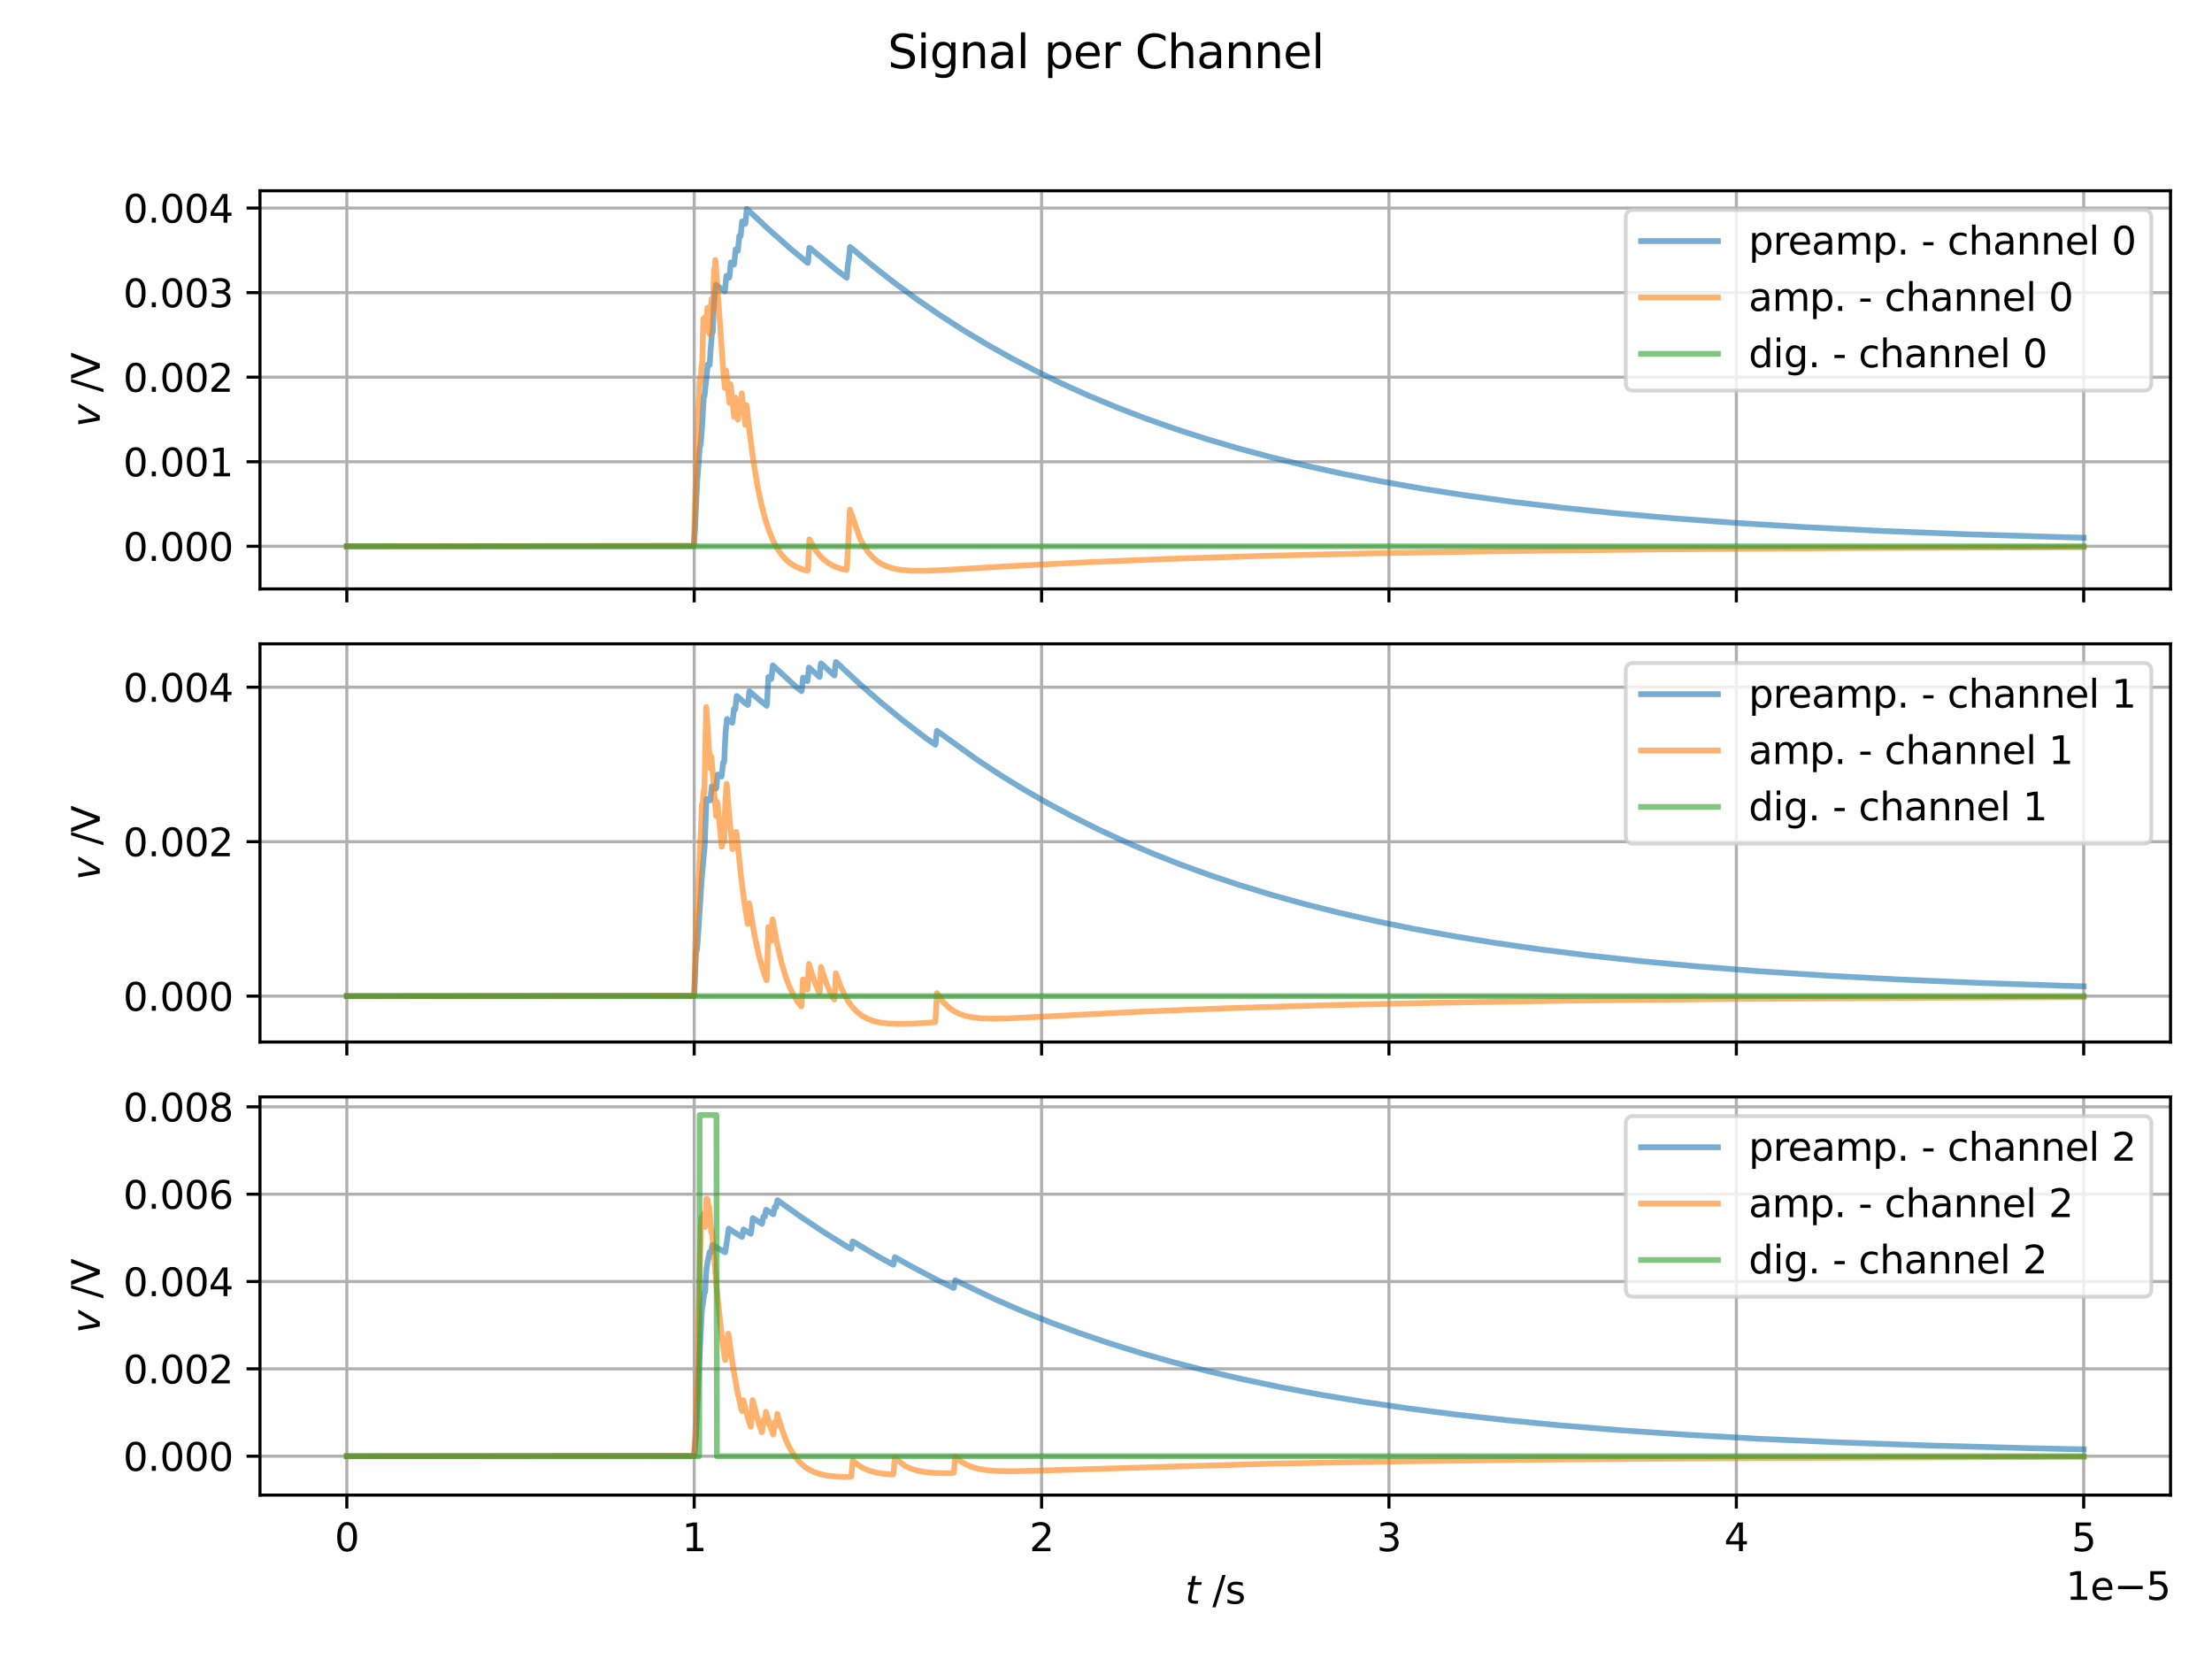 <?xml version="1.0" encoding="utf-8" standalone="no"?>
<!DOCTYPE svg PUBLIC "-//W3C//DTD SVG 1.1//EN"
  "http://www.w3.org/Graphics/SVG/1.1/DTD/svg11.dtd">
<svg xmlns:xlink="http://www.w3.org/1999/xlink" width="576pt" height="432pt" viewBox="0 0 576 432" xmlns="http://www.w3.org/2000/svg" version="1.1">
 <defs>
  <style type="text/css">*{stroke-linejoin: round; stroke-linecap: butt}</style>
 </defs>
 <g id="figure_1">
  <g id="patch_1">
   <path d="M 0 432 
L 576 432 
L 576 0 
L 0 0 
z
" style="fill: #ffffff"/>
  </g>
  <g id="axes_1">
   <g id="patch_2">
    <path d="M 67.7 153.36 
L 565.2 153.36 
L 565.2 49.68 
L 67.7 49.68 
z
" style="fill: #ffffff"/>
   </g>
   <g id="matplotlib.axis_1">
    <g id="xtick_1">
     <g id="line2d_1">
      <path d="M 90.314 153.36 
L 90.314 49.68 
" clip-path="url(#p0007da2e3a)" style="fill: none; stroke: #b0b0b0; stroke-width: 0.8; stroke-linecap: square"/>
     </g>
     <g id="line2d_2">
      <defs>
       <path id="macce28d189" d="M 0 0 
L 0 3.5 
" style="stroke: #000000; stroke-width: 0.8"/>
      </defs>
      <g>
       <use xlink:href="#macce28d189" x="90.314" y="153.36" style="stroke: #000000; stroke-width: 0.8"/>
      </g>
     </g>
    </g>
    <g id="xtick_2">
     <g id="line2d_3">
      <path d="M 180.77 153.36 
L 180.77 49.68 
" clip-path="url(#p0007da2e3a)" style="fill: none; stroke: #b0b0b0; stroke-width: 0.8; stroke-linecap: square"/>
     </g>
     <g id="line2d_4">
      <g>
       <use xlink:href="#macce28d189" x="180.77" y="153.36" style="stroke: #000000; stroke-width: 0.8"/>
      </g>
     </g>
    </g>
    <g id="xtick_3">
     <g id="line2d_5">
      <path d="M 271.226 153.36 
L 271.226 49.68 
" clip-path="url(#p0007da2e3a)" style="fill: none; stroke: #b0b0b0; stroke-width: 0.8; stroke-linecap: square"/>
     </g>
     <g id="line2d_6">
      <g>
       <use xlink:href="#macce28d189" x="271.226" y="153.36" style="stroke: #000000; stroke-width: 0.8"/>
      </g>
     </g>
    </g>
    <g id="xtick_4">
     <g id="line2d_7">
      <path d="M 361.683 153.36 
L 361.683 49.68 
" clip-path="url(#p0007da2e3a)" style="fill: none; stroke: #b0b0b0; stroke-width: 0.8; stroke-linecap: square"/>
     </g>
     <g id="line2d_8">
      <g>
       <use xlink:href="#macce28d189" x="361.683" y="153.36" style="stroke: #000000; stroke-width: 0.8"/>
      </g>
     </g>
    </g>
    <g id="xtick_5">
     <g id="line2d_9">
      <path d="M 452.139 153.36 
L 452.139 49.68 
" clip-path="url(#p0007da2e3a)" style="fill: none; stroke: #b0b0b0; stroke-width: 0.8; stroke-linecap: square"/>
     </g>
     <g id="line2d_10">
      <g>
       <use xlink:href="#macce28d189" x="452.139" y="153.36" style="stroke: #000000; stroke-width: 0.8"/>
      </g>
     </g>
    </g>
    <g id="xtick_6">
     <g id="line2d_11">
      <path d="M 542.595 153.36 
L 542.595 49.68 
" clip-path="url(#p0007da2e3a)" style="fill: none; stroke: #b0b0b0; stroke-width: 0.8; stroke-linecap: square"/>
     </g>
     <g id="line2d_12">
      <g>
       <use xlink:href="#macce28d189" x="542.595" y="153.36" style="stroke: #000000; stroke-width: 0.8"/>
      </g>
     </g>
    </g>
   </g>
   <g id="matplotlib.axis_2">
    <g id="ytick_1">
     <g id="line2d_13">
      <path d="M 67.7 142.255 
L 565.2 142.255 
" clip-path="url(#p0007da2e3a)" style="fill: none; stroke: #b0b0b0; stroke-width: 0.8; stroke-linecap: square"/>
     </g>
     <g id="line2d_14">
      <defs>
       <path id="mf83e9b3401" d="M 0 0 
L -3.5 0 
" style="stroke: #000000; stroke-width: 0.8"/>
      </defs>
      <g>
       <use xlink:href="#mf83e9b3401" x="67.7" y="142.255" style="stroke: #000000; stroke-width: 0.8"/>
      </g>
     </g>
     <g id="text_1">
      <!-- 0.000 -->
      <g transform="translate(32.072 146.054) scale(0.1 -0.1)">
       <defs>
        <path id="DejaVuSans-30" d="M 2034 4250 
Q 1547 4250 1301 3770 
Q 1056 3291 1056 2328 
Q 1056 1369 1301 889 
Q 1547 409 2034 409 
Q 2525 409 2770 889 
Q 3016 1369 3016 2328 
Q 3016 3291 2770 3770 
Q 2525 4250 2034 4250 
z
M 2034 4750 
Q 2819 4750 3233 4129 
Q 3647 3509 3647 2328 
Q 3647 1150 3233 529 
Q 2819 -91 2034 -91 
Q 1250 -91 836 529 
Q 422 1150 422 2328 
Q 422 3509 836 4129 
Q 1250 4750 2034 4750 
z
" transform="scale(0.016)"/>
        <path id="DejaVuSans-2e" d="M 684 794 
L 1344 794 
L 1344 0 
L 684 0 
L 684 794 
z
" transform="scale(0.016)"/>
       </defs>
       <use xlink:href="#DejaVuSans-30"/>
       <use xlink:href="#DejaVuSans-2e" x="63.623"/>
       <use xlink:href="#DejaVuSans-30" x="95.41"/>
       <use xlink:href="#DejaVuSans-30" x="159.033"/>
       <use xlink:href="#DejaVuSans-30" x="222.656"/>
      </g>
     </g>
    </g>
    <g id="ytick_2">
     <g id="line2d_15">
      <path d="M 67.7 120.236 
L 565.2 120.236 
" clip-path="url(#p0007da2e3a)" style="fill: none; stroke: #b0b0b0; stroke-width: 0.8; stroke-linecap: square"/>
     </g>
     <g id="line2d_16">
      <g>
       <use xlink:href="#mf83e9b3401" x="67.7" y="120.236" style="stroke: #000000; stroke-width: 0.8"/>
      </g>
     </g>
     <g id="text_2">
      <!-- 0.001 -->
      <g transform="translate(32.072 124.035) scale(0.1 -0.1)">
       <defs>
        <path id="DejaVuSans-31" d="M 794 531 
L 1825 531 
L 1825 4091 
L 703 3866 
L 703 4441 
L 1819 4666 
L 2450 4666 
L 2450 531 
L 3481 531 
L 3481 0 
L 794 0 
L 794 531 
z
" transform="scale(0.016)"/>
       </defs>
       <use xlink:href="#DejaVuSans-30"/>
       <use xlink:href="#DejaVuSans-2e" x="63.623"/>
       <use xlink:href="#DejaVuSans-30" x="95.41"/>
       <use xlink:href="#DejaVuSans-30" x="159.033"/>
       <use xlink:href="#DejaVuSans-31" x="222.656"/>
      </g>
     </g>
    </g>
    <g id="ytick_3">
     <g id="line2d_17">
      <path d="M 67.7 98.217 
L 565.2 98.217 
" clip-path="url(#p0007da2e3a)" style="fill: none; stroke: #b0b0b0; stroke-width: 0.8; stroke-linecap: square"/>
     </g>
     <g id="line2d_18">
      <g>
       <use xlink:href="#mf83e9b3401" x="67.7" y="98.217" style="stroke: #000000; stroke-width: 0.8"/>
      </g>
     </g>
     <g id="text_3">
      <!-- 0.002 -->
      <g transform="translate(32.072 102.017) scale(0.1 -0.1)">
       <defs>
        <path id="DejaVuSans-32" d="M 1228 531 
L 3431 531 
L 3431 0 
L 469 0 
L 469 531 
Q 828 903 1448 1529 
Q 2069 2156 2228 2338 
Q 2531 2678 2651 2914 
Q 2772 3150 2772 3378 
Q 2772 3750 2511 3984 
Q 2250 4219 1831 4219 
Q 1534 4219 1204 4116 
Q 875 4013 500 3803 
L 500 4441 
Q 881 4594 1212 4672 
Q 1544 4750 1819 4750 
Q 2544 4750 2975 4387 
Q 3406 4025 3406 3419 
Q 3406 3131 3298 2873 
Q 3191 2616 2906 2266 
Q 2828 2175 2409 1742 
Q 1991 1309 1228 531 
z
" transform="scale(0.016)"/>
       </defs>
       <use xlink:href="#DejaVuSans-30"/>
       <use xlink:href="#DejaVuSans-2e" x="63.623"/>
       <use xlink:href="#DejaVuSans-30" x="95.41"/>
       <use xlink:href="#DejaVuSans-30" x="159.033"/>
       <use xlink:href="#DejaVuSans-32" x="222.656"/>
      </g>
     </g>
    </g>
    <g id="ytick_4">
     <g id="line2d_19">
      <path d="M 67.7 76.199 
L 565.2 76.199 
" clip-path="url(#p0007da2e3a)" style="fill: none; stroke: #b0b0b0; stroke-width: 0.8; stroke-linecap: square"/>
     </g>
     <g id="line2d_20">
      <g>
       <use xlink:href="#mf83e9b3401" x="67.7" y="76.199" style="stroke: #000000; stroke-width: 0.8"/>
      </g>
     </g>
     <g id="text_4">
      <!-- 0.003 -->
      <g transform="translate(32.072 79.998) scale(0.1 -0.1)">
       <defs>
        <path id="DejaVuSans-33" d="M 2597 2516 
Q 3050 2419 3304 2112 
Q 3559 1806 3559 1356 
Q 3559 666 3084 287 
Q 2609 -91 1734 -91 
Q 1441 -91 1130 -33 
Q 819 25 488 141 
L 488 750 
Q 750 597 1062 519 
Q 1375 441 1716 441 
Q 2309 441 2620 675 
Q 2931 909 2931 1356 
Q 2931 1769 2642 2001 
Q 2353 2234 1838 2234 
L 1294 2234 
L 1294 2753 
L 1863 2753 
Q 2328 2753 2575 2939 
Q 2822 3125 2822 3475 
Q 2822 3834 2567 4026 
Q 2313 4219 1838 4219 
Q 1578 4219 1281 4162 
Q 984 4106 628 3988 
L 628 4550 
Q 988 4650 1302 4700 
Q 1616 4750 1894 4750 
Q 2613 4750 3031 4423 
Q 3450 4097 3450 3541 
Q 3450 3153 3228 2886 
Q 3006 2619 2597 2516 
z
" transform="scale(0.016)"/>
       </defs>
       <use xlink:href="#DejaVuSans-30"/>
       <use xlink:href="#DejaVuSans-2e" x="63.623"/>
       <use xlink:href="#DejaVuSans-30" x="95.41"/>
       <use xlink:href="#DejaVuSans-30" x="159.033"/>
       <use xlink:href="#DejaVuSans-33" x="222.656"/>
      </g>
     </g>
    </g>
    <g id="ytick_5">
     <g id="line2d_21">
      <path d="M 67.7 54.18 
L 565.2 54.18 
" clip-path="url(#p0007da2e3a)" style="fill: none; stroke: #b0b0b0; stroke-width: 0.8; stroke-linecap: square"/>
     </g>
     <g id="line2d_22">
      <g>
       <use xlink:href="#mf83e9b3401" x="67.7" y="54.18" style="stroke: #000000; stroke-width: 0.8"/>
      </g>
     </g>
     <g id="text_5">
      <!-- 0.004 -->
      <g transform="translate(32.072 57.979) scale(0.1 -0.1)">
       <defs>
        <path id="DejaVuSans-34" d="M 2419 4116 
L 825 1625 
L 2419 1625 
L 2419 4116 
z
M 2253 4666 
L 3047 4666 
L 3047 1625 
L 3713 1625 
L 3713 1100 
L 3047 1100 
L 3047 0 
L 2419 0 
L 2419 1100 
L 313 1100 
L 313 1709 
L 2253 4666 
z
" transform="scale(0.016)"/>
       </defs>
       <use xlink:href="#DejaVuSans-30"/>
       <use xlink:href="#DejaVuSans-2e" x="63.623"/>
       <use xlink:href="#DejaVuSans-30" x="95.41"/>
       <use xlink:href="#DejaVuSans-30" x="159.033"/>
       <use xlink:href="#DejaVuSans-34" x="222.656"/>
      </g>
     </g>
    </g>
    <g id="text_6">
     <!-- $v$ /V -->
     <g transform="translate(25.992 111.22) rotate(-90) scale(0.1 -0.1)">
      <defs>
       <path id="DejaVuSans-Oblique-76" d="M 459 3500 
L 1069 3500 
L 1581 525 
L 3256 3500 
L 3866 3500 
L 1875 0 
L 1100 0 
L 459 3500 
z
" transform="scale(0.016)"/>
       <path id="DejaVuSans-20" transform="scale(0.016)"/>
       <path id="DejaVuSans-2f" d="M 1625 4666 
L 2156 4666 
L 531 -594 
L 0 -594 
L 1625 4666 
z
" transform="scale(0.016)"/>
       <path id="DejaVuSans-56" d="M 1831 0 
L 50 4666 
L 709 4666 
L 2188 738 
L 3669 4666 
L 4325 4666 
L 2547 0 
L 1831 0 
z
" transform="scale(0.016)"/>
      </defs>
      <use xlink:href="#DejaVuSans-Oblique-76" transform="translate(0 0.094)"/>
      <use xlink:href="#DejaVuSans-20" transform="translate(59.18 0.094)"/>
      <use xlink:href="#DejaVuSans-2f" transform="translate(90.967 0.094)"/>
      <use xlink:href="#DejaVuSans-56" transform="translate(124.658 0.094)"/>
     </g>
    </g>
   </g>
   <g id="line2d_23">
    <path d="M 90.314 142.255 
L 180.616 142.166 
L 180.698 141.705 
L 181.032 136.975 
L 181.222 132.142 
L 181.584 124.922 
L 181.765 122.822 
L 182.208 116.389 
L 182.38 116.028 
L 182.462 115.589 
L 182.905 109.894 
L 183.248 103.233 
L 183.466 103.09 
L 183.565 102.07 
L 183.855 99.069 
L 183.945 98.803 
L 184.063 97.244 
L 184.289 94.938 
L 184.443 94.977 
L 184.741 95.044 
L 184.75 95.025 
L 184.831 94.533 
L 185.04 90.966 
L 185.401 86.72 
L 185.41 86.72 
L 185.555 86.639 
L 185.637 85.919 
L 185.781 81.733 
L 185.989 78.213 
L 186.107 77.082 
L 186.387 74.191 
L 186.586 74.317 
L 188.712 75.825 
L 188.73 75.795 
L 188.812 75.322 
L 189.137 71.837 
L 189.228 71.884 
L 189.879 72.319 
L 189.906 72.268 
L 189.987 71.72 
L 190.304 68.347 
L 190.367 68.378 
L 191.127 68.905 
L 191.154 68.84 
L 191.245 68.092 
L 191.543 64.961 
L 191.57 64.97 
L 192.113 65.334 
L 192.158 65.195 
L 192.258 64.11 
L 192.52 61.406 
L 192.683 61.52 
L 192.81 61.564 
L 192.837 61.517 
L 192.918 60.978 
L 193.235 57.643 
L 193.298 57.681 
L 194.04 58.3 
L 194.076 58.227 
L 194.167 57.49 
L 194.456 54.393 
L 194.492 54.406 
L 194.99 54.878 
L 200.426 59.975 
L 205.944 64.844 
L 210.34 68.462 
L 210.413 68.251 
L 210.521 66.897 
L 210.756 64.502 
L 210.892 64.578 
L 217.64 70.161 
L 220.471 72.313 
L 220.48 72.301 
L 220.553 71.981 
L 220.697 69.755 
L 220.887 68.318 
L 220.978 68.119 
L 221.077 67.03 
L 221.34 64.318 
L 221.502 64.427 
L 227.111 69.105 
L 232.828 73.585 
L 238.653 77.868 
L 244.605 81.968 
L 250.693 85.891 
L 256.925 89.644 
L 263.32 93.235 
L 269.897 96.672 
L 276.663 99.957 
L 283.637 103.095 
L 290.846 106.095 
L 298.309 108.958 
L 306.043 111.687 
L 314.085 114.287 
L 322.461 116.76 
L 331.208 119.11 
L 340.362 121.337 
L 349.978 123.447 
L 360.1 125.438 
L 370.792 127.312 
L 382.126 129.072 
L 394.193 130.718 
L 407.101 132.252 
L 420.968 133.674 
L 435.965 134.985 
L 452.284 136.185 
L 470.185 137.274 
L 490.004 138.254 
L 512.211 139.125 
L 537.448 139.887 
L 542.586 140.018 
L 542.586 140.018 
" clip-path="url(#p0007da2e3a)" style="fill: none; stroke: #1f77b4; stroke-opacity: 0.6; stroke-width: 1.5; stroke-linecap: square"/>
   </g>
   <g id="line2d_24">
    <path d="M 90.314 142.255 
L 180.598 142.148 
L 180.68 141.484 
L 180.806 137.754 
L 181.638 110.402 
L 181.738 108.685 
L 182.19 98.969 
L 182.226 98.842 
L 182.281 99.059 
L 182.416 99.884 
L 182.462 99.669 
L 182.57 97.304 
L 182.724 95.043 
L 182.751 95.081 
L 182.787 95.111 
L 182.814 95.005 
L 182.887 93.534 
L 183.149 83.019 
L 183.248 83.799 
L 183.484 86.279 
L 183.529 86.021 
L 183.746 82.368 
L 183.855 83.227 
L 183.945 83.867 
L 183.99 83.636 
L 184.198 80.114 
L 184.307 80.979 
L 184.795 87.046 
L 184.841 86.787 
L 184.976 83.728 
L 185.284 77.88 
L 185.32 78.012 
L 185.483 80.1 
L 185.582 80.998 
L 185.627 80.707 
L 185.718 77.687 
L 185.926 70.228 
L 185.971 70.378 
L 186.035 70.657 
L 186.08 70.447 
L 186.27 67.666 
L 186.36 68.465 
L 188.432 97.96 
L 188.757 101.064 
L 188.803 100.878 
L 188.911 98.58 
L 189.047 96.448 
L 189.092 96.62 
L 189.336 99.217 
L 189.924 104.881 
L 189.951 104.804 
L 190.033 103.521 
L 190.214 100.05 
L 190.268 100.25 
L 190.575 103.364 
L 191.163 108.564 
L 191.182 108.517 
L 191.254 107.558 
L 191.462 103.522 
L 191.525 103.817 
L 192.14 109.258 
L 192.222 108.608 
L 192.448 104.193 
L 192.529 104.632 
L 192.855 107.329 
L 192.909 106.989 
L 193.054 103.485 
L 193.153 102.412 
L 193.199 102.597 
L 193.497 105.537 
L 194.076 110.605 
L 194.103 110.551 
L 194.176 109.577 
L 194.384 105.497 
L 194.447 105.78 
L 195.062 111.454 
L 196.102 119.559 
L 197.143 125.979 
L 198.183 131.061 
L 199.223 135.08 
L 200.272 138.279 
L 201.331 140.815 
L 202.407 142.833 
L 203.511 144.438 
L 204.65 145.71 
L 205.854 146.723 
L 207.156 147.529 
L 208.594 148.155 
L 210.232 148.621 
L 210.34 148.541 
L 210.413 148.023 
L 210.53 144.873 
L 210.756 140.439 
L 210.838 140.533 
L 212.348 143.204 
L 213.461 144.652 
L 214.628 145.811 
L 215.867 146.731 
L 217.224 147.461 
L 218.753 148.026 
L 220.399 148.403 
L 220.48 148.256 
L 220.562 147.358 
L 221.313 132.719 
L 221.367 132.814 
L 223.881 140.094 
L 224.958 142.146 
L 226.061 143.779 
L 227.201 145.076 
L 228.404 146.111 
L 229.698 146.931 
L 231.136 147.577 
L 232.782 148.067 
L 234.745 148.411 
L 237.215 148.607 
L 240.571 148.636 
L 245.88 148.433 
L 262.271 147.473 
L 282.253 146.44 
L 303.953 145.547 
L 328.521 144.764 
L 356.852 144.089 
L 390.276 143.523 
L 430.981 143.063 
L 482.939 142.71 
L 542.586 142.49 
L 542.586 142.49 
" clip-path="url(#p0007da2e3a)" style="fill: none; stroke: #ff7f0e; stroke-opacity: 0.6; stroke-width: 1.5; stroke-linecap: square"/>
   </g>
   <g id="line2d_25">
    <path d="M 90.314 142.255 
L 542.586 142.255 
L 542.586 142.255 
" clip-path="url(#p0007da2e3a)" style="fill: none; stroke: #2ca02c; stroke-opacity: 0.6; stroke-width: 1.5; stroke-linecap: square"/>
   </g>
   <g id="patch_3">
    <path d="M 67.7 153.36 
L 67.7 49.68 
" style="fill: none; stroke: #000000; stroke-width: 0.8; stroke-linejoin: miter; stroke-linecap: square"/>
   </g>
   <g id="patch_4">
    <path d="M 565.2 153.36 
L 565.2 49.68 
" style="fill: none; stroke: #000000; stroke-width: 0.8; stroke-linejoin: miter; stroke-linecap: square"/>
   </g>
   <g id="patch_5">
    <path d="M 67.7 153.36 
L 565.2 153.36 
" style="fill: none; stroke: #000000; stroke-width: 0.8; stroke-linejoin: miter; stroke-linecap: square"/>
   </g>
   <g id="patch_6">
    <path d="M 67.7 49.68 
L 565.2 49.68 
" style="fill: none; stroke: #000000; stroke-width: 0.8; stroke-linejoin: miter; stroke-linecap: square"/>
   </g>
   <g id="legend_1">
    <g id="patch_7">
     <path d="M 425.342 101.714 
L 558.2 101.714 
Q 560.2 101.714 560.2 99.714 
L 560.2 56.68 
Q 560.2 54.68 558.2 54.68 
L 425.342 54.68 
Q 423.342 54.68 423.342 56.68 
L 423.342 99.714 
Q 423.342 101.714 425.342 101.714 
z
" style="fill: #ffffff; opacity: 0.8; stroke: #cccccc; stroke-linejoin: miter"/>
    </g>
    <g id="line2d_26">
     <path d="M 427.342 62.778 
L 437.342 62.778 
L 447.342 62.778 
" style="fill: none; stroke: #1f77b4; stroke-opacity: 0.6; stroke-width: 1.5; stroke-linecap: square"/>
    </g>
    <g id="text_7">
     <!-- preamp. - channel 0 -->
     <g transform="translate(455.342 66.278) scale(0.1 -0.1)">
      <defs>
       <path id="DejaVuSans-70" d="M 1159 525 
L 1159 -1331 
L 581 -1331 
L 581 3500 
L 1159 3500 
L 1159 2969 
Q 1341 3281 1617 3432 
Q 1894 3584 2278 3584 
Q 2916 3584 3314 3078 
Q 3713 2572 3713 1747 
Q 3713 922 3314 415 
Q 2916 -91 2278 -91 
Q 1894 -91 1617 61 
Q 1341 213 1159 525 
z
M 3116 1747 
Q 3116 2381 2855 2742 
Q 2594 3103 2138 3103 
Q 1681 3103 1420 2742 
Q 1159 2381 1159 1747 
Q 1159 1113 1420 752 
Q 1681 391 2138 391 
Q 2594 391 2855 752 
Q 3116 1113 3116 1747 
z
" transform="scale(0.016)"/>
       <path id="DejaVuSans-72" d="M 2631 2963 
Q 2534 3019 2420 3045 
Q 2306 3072 2169 3072 
Q 1681 3072 1420 2755 
Q 1159 2438 1159 1844 
L 1159 0 
L 581 0 
L 581 3500 
L 1159 3500 
L 1159 2956 
Q 1341 3275 1631 3429 
Q 1922 3584 2338 3584 
Q 2397 3584 2469 3576 
Q 2541 3569 2628 3553 
L 2631 2963 
z
" transform="scale(0.016)"/>
       <path id="DejaVuSans-65" d="M 3597 1894 
L 3597 1613 
L 953 1613 
Q 991 1019 1311 708 
Q 1631 397 2203 397 
Q 2534 397 2845 478 
Q 3156 559 3463 722 
L 3463 178 
Q 3153 47 2828 -22 
Q 2503 -91 2169 -91 
Q 1331 -91 842 396 
Q 353 884 353 1716 
Q 353 2575 817 3079 
Q 1281 3584 2069 3584 
Q 2775 3584 3186 3129 
Q 3597 2675 3597 1894 
z
M 3022 2063 
Q 3016 2534 2758 2815 
Q 2500 3097 2075 3097 
Q 1594 3097 1305 2825 
Q 1016 2553 972 2059 
L 3022 2063 
z
" transform="scale(0.016)"/>
       <path id="DejaVuSans-61" d="M 2194 1759 
Q 1497 1759 1228 1600 
Q 959 1441 959 1056 
Q 959 750 1161 570 
Q 1363 391 1709 391 
Q 2188 391 2477 730 
Q 2766 1069 2766 1631 
L 2766 1759 
L 2194 1759 
z
M 3341 1997 
L 3341 0 
L 2766 0 
L 2766 531 
Q 2569 213 2275 61 
Q 1981 -91 1556 -91 
Q 1019 -91 701 211 
Q 384 513 384 1019 
Q 384 1609 779 1909 
Q 1175 2209 1959 2209 
L 2766 2209 
L 2766 2266 
Q 2766 2663 2505 2880 
Q 2244 3097 1772 3097 
Q 1472 3097 1187 3025 
Q 903 2953 641 2809 
L 641 3341 
Q 956 3463 1253 3523 
Q 1550 3584 1831 3584 
Q 2591 3584 2966 3190 
Q 3341 2797 3341 1997 
z
" transform="scale(0.016)"/>
       <path id="DejaVuSans-6d" d="M 3328 2828 
Q 3544 3216 3844 3400 
Q 4144 3584 4550 3584 
Q 5097 3584 5394 3201 
Q 5691 2819 5691 2113 
L 5691 0 
L 5113 0 
L 5113 2094 
Q 5113 2597 4934 2840 
Q 4756 3084 4391 3084 
Q 3944 3084 3684 2787 
Q 3425 2491 3425 1978 
L 3425 0 
L 2847 0 
L 2847 2094 
Q 2847 2600 2669 2842 
Q 2491 3084 2119 3084 
Q 1678 3084 1418 2786 
Q 1159 2488 1159 1978 
L 1159 0 
L 581 0 
L 581 3500 
L 1159 3500 
L 1159 2956 
Q 1356 3278 1631 3431 
Q 1906 3584 2284 3584 
Q 2666 3584 2933 3390 
Q 3200 3197 3328 2828 
z
" transform="scale(0.016)"/>
       <path id="DejaVuSans-2d" d="M 313 2009 
L 1997 2009 
L 1997 1497 
L 313 1497 
L 313 2009 
z
" transform="scale(0.016)"/>
       <path id="DejaVuSans-63" d="M 3122 3366 
L 3122 2828 
Q 2878 2963 2633 3030 
Q 2388 3097 2138 3097 
Q 1578 3097 1268 2742 
Q 959 2388 959 1747 
Q 959 1106 1268 751 
Q 1578 397 2138 397 
Q 2388 397 2633 464 
Q 2878 531 3122 666 
L 3122 134 
Q 2881 22 2623 -34 
Q 2366 -91 2075 -91 
Q 1284 -91 818 406 
Q 353 903 353 1747 
Q 353 2603 823 3093 
Q 1294 3584 2113 3584 
Q 2378 3584 2631 3529 
Q 2884 3475 3122 3366 
z
" transform="scale(0.016)"/>
       <path id="DejaVuSans-68" d="M 3513 2113 
L 3513 0 
L 2938 0 
L 2938 2094 
Q 2938 2591 2744 2837 
Q 2550 3084 2163 3084 
Q 1697 3084 1428 2787 
Q 1159 2491 1159 1978 
L 1159 0 
L 581 0 
L 581 4863 
L 1159 4863 
L 1159 2956 
Q 1366 3272 1645 3428 
Q 1925 3584 2291 3584 
Q 2894 3584 3203 3211 
Q 3513 2838 3513 2113 
z
" transform="scale(0.016)"/>
       <path id="DejaVuSans-6e" d="M 3513 2113 
L 3513 0 
L 2938 0 
L 2938 2094 
Q 2938 2591 2744 2837 
Q 2550 3084 2163 3084 
Q 1697 3084 1428 2787 
Q 1159 2491 1159 1978 
L 1159 0 
L 581 0 
L 581 3500 
L 1159 3500 
L 1159 2956 
Q 1366 3272 1645 3428 
Q 1925 3584 2291 3584 
Q 2894 3584 3203 3211 
Q 3513 2838 3513 2113 
z
" transform="scale(0.016)"/>
       <path id="DejaVuSans-6c" d="M 603 4863 
L 1178 4863 
L 1178 0 
L 603 0 
L 603 4863 
z
" transform="scale(0.016)"/>
      </defs>
      <use xlink:href="#DejaVuSans-70"/>
      <use xlink:href="#DejaVuSans-72" x="63.477"/>
      <use xlink:href="#DejaVuSans-65" x="102.34"/>
      <use xlink:href="#DejaVuSans-61" x="163.863"/>
      <use xlink:href="#DejaVuSans-6d" x="225.143"/>
      <use xlink:href="#DejaVuSans-70" x="322.555"/>
      <use xlink:href="#DejaVuSans-2e" x="386.031"/>
      <use xlink:href="#DejaVuSans-20" x="417.818"/>
      <use xlink:href="#DejaVuSans-2d" x="449.605"/>
      <use xlink:href="#DejaVuSans-20" x="485.689"/>
      <use xlink:href="#DejaVuSans-63" x="517.477"/>
      <use xlink:href="#DejaVuSans-68" x="572.457"/>
      <use xlink:href="#DejaVuSans-61" x="635.836"/>
      <use xlink:href="#DejaVuSans-6e" x="697.115"/>
      <use xlink:href="#DejaVuSans-6e" x="760.494"/>
      <use xlink:href="#DejaVuSans-65" x="823.873"/>
      <use xlink:href="#DejaVuSans-6c" x="885.396"/>
      <use xlink:href="#DejaVuSans-20" x="913.18"/>
      <use xlink:href="#DejaVuSans-30" x="944.967"/>
     </g>
    </g>
    <g id="line2d_27">
     <path d="M 427.342 77.457 
L 437.342 77.457 
L 447.342 77.457 
" style="fill: none; stroke: #ff7f0e; stroke-opacity: 0.6; stroke-width: 1.5; stroke-linecap: square"/>
    </g>
    <g id="text_8">
     <!-- amp. - channel 0 -->
     <g transform="translate(455.342 80.957) scale(0.1 -0.1)">
      <use xlink:href="#DejaVuSans-61"/>
      <use xlink:href="#DejaVuSans-6d" x="61.279"/>
      <use xlink:href="#DejaVuSans-70" x="158.691"/>
      <use xlink:href="#DejaVuSans-2e" x="222.168"/>
      <use xlink:href="#DejaVuSans-20" x="253.955"/>
      <use xlink:href="#DejaVuSans-2d" x="285.742"/>
      <use xlink:href="#DejaVuSans-20" x="321.826"/>
      <use xlink:href="#DejaVuSans-63" x="353.613"/>
      <use xlink:href="#DejaVuSans-68" x="408.594"/>
      <use xlink:href="#DejaVuSans-61" x="471.973"/>
      <use xlink:href="#DejaVuSans-6e" x="533.252"/>
      <use xlink:href="#DejaVuSans-6e" x="596.631"/>
      <use xlink:href="#DejaVuSans-65" x="660.01"/>
      <use xlink:href="#DejaVuSans-6c" x="721.533"/>
      <use xlink:href="#DejaVuSans-20" x="749.316"/>
      <use xlink:href="#DejaVuSans-30" x="781.104"/>
     </g>
    </g>
    <g id="line2d_28">
     <path d="M 427.342 92.135 
L 437.342 92.135 
L 447.342 92.135 
" style="fill: none; stroke: #2ca02c; stroke-opacity: 0.6; stroke-width: 1.5; stroke-linecap: square"/>
    </g>
    <g id="text_9">
     <!-- dig. - channel 0 -->
     <g transform="translate(455.342 95.635) scale(0.1 -0.1)">
      <defs>
       <path id="DejaVuSans-64" d="M 2906 2969 
L 2906 4863 
L 3481 4863 
L 3481 0 
L 2906 0 
L 2906 525 
Q 2725 213 2448 61 
Q 2172 -91 1784 -91 
Q 1150 -91 751 415 
Q 353 922 353 1747 
Q 353 2572 751 3078 
Q 1150 3584 1784 3584 
Q 2172 3584 2448 3432 
Q 2725 3281 2906 2969 
z
M 947 1747 
Q 947 1113 1208 752 
Q 1469 391 1925 391 
Q 2381 391 2643 752 
Q 2906 1113 2906 1747 
Q 2906 2381 2643 2742 
Q 2381 3103 1925 3103 
Q 1469 3103 1208 2742 
Q 947 2381 947 1747 
z
" transform="scale(0.016)"/>
       <path id="DejaVuSans-69" d="M 603 3500 
L 1178 3500 
L 1178 0 
L 603 0 
L 603 3500 
z
M 603 4863 
L 1178 4863 
L 1178 4134 
L 603 4134 
L 603 4863 
z
" transform="scale(0.016)"/>
       <path id="DejaVuSans-67" d="M 2906 1791 
Q 2906 2416 2648 2759 
Q 2391 3103 1925 3103 
Q 1463 3103 1205 2759 
Q 947 2416 947 1791 
Q 947 1169 1205 825 
Q 1463 481 1925 481 
Q 2391 481 2648 825 
Q 2906 1169 2906 1791 
z
M 3481 434 
Q 3481 -459 3084 -895 
Q 2688 -1331 1869 -1331 
Q 1566 -1331 1297 -1286 
Q 1028 -1241 775 -1147 
L 775 -588 
Q 1028 -725 1275 -790 
Q 1522 -856 1778 -856 
Q 2344 -856 2625 -561 
Q 2906 -266 2906 331 
L 2906 616 
Q 2728 306 2450 153 
Q 2172 0 1784 0 
Q 1141 0 747 490 
Q 353 981 353 1791 
Q 353 2603 747 3093 
Q 1141 3584 1784 3584 
Q 2172 3584 2450 3431 
Q 2728 3278 2906 2969 
L 2906 3500 
L 3481 3500 
L 3481 434 
z
" transform="scale(0.016)"/>
      </defs>
      <use xlink:href="#DejaVuSans-64"/>
      <use xlink:href="#DejaVuSans-69" x="63.477"/>
      <use xlink:href="#DejaVuSans-67" x="91.26"/>
      <use xlink:href="#DejaVuSans-2e" x="154.736"/>
      <use xlink:href="#DejaVuSans-20" x="186.523"/>
      <use xlink:href="#DejaVuSans-2d" x="218.311"/>
      <use xlink:href="#DejaVuSans-20" x="254.395"/>
      <use xlink:href="#DejaVuSans-63" x="286.182"/>
      <use xlink:href="#DejaVuSans-68" x="341.162"/>
      <use xlink:href="#DejaVuSans-61" x="404.541"/>
      <use xlink:href="#DejaVuSans-6e" x="465.82"/>
      <use xlink:href="#DejaVuSans-6e" x="529.199"/>
      <use xlink:href="#DejaVuSans-65" x="592.578"/>
      <use xlink:href="#DejaVuSans-6c" x="654.102"/>
      <use xlink:href="#DejaVuSans-20" x="681.885"/>
      <use xlink:href="#DejaVuSans-30" x="713.672"/>
     </g>
    </g>
   </g>
  </g>
  <g id="axes_2">
   <g id="patch_8">
    <path d="M 67.7 271.34 
L 565.2 271.34 
L 565.2 167.66 
L 67.7 167.66 
z
" style="fill: #ffffff"/>
   </g>
   <g id="matplotlib.axis_3">
    <g id="xtick_7">
     <g id="line2d_29">
      <path d="M 90.314 271.34 
L 90.314 167.66 
" clip-path="url(#p13293effa5)" style="fill: none; stroke: #b0b0b0; stroke-width: 0.8; stroke-linecap: square"/>
     </g>
     <g id="line2d_30">
      <g>
       <use xlink:href="#macce28d189" x="90.314" y="271.34" style="stroke: #000000; stroke-width: 0.8"/>
      </g>
     </g>
    </g>
    <g id="xtick_8">
     <g id="line2d_31">
      <path d="M 180.77 271.34 
L 180.77 167.66 
" clip-path="url(#p13293effa5)" style="fill: none; stroke: #b0b0b0; stroke-width: 0.8; stroke-linecap: square"/>
     </g>
     <g id="line2d_32">
      <g>
       <use xlink:href="#macce28d189" x="180.77" y="271.34" style="stroke: #000000; stroke-width: 0.8"/>
      </g>
     </g>
    </g>
    <g id="xtick_9">
     <g id="line2d_33">
      <path d="M 271.226 271.34 
L 271.226 167.66 
" clip-path="url(#p13293effa5)" style="fill: none; stroke: #b0b0b0; stroke-width: 0.8; stroke-linecap: square"/>
     </g>
     <g id="line2d_34">
      <g>
       <use xlink:href="#macce28d189" x="271.226" y="271.34" style="stroke: #000000; stroke-width: 0.8"/>
      </g>
     </g>
    </g>
    <g id="xtick_10">
     <g id="line2d_35">
      <path d="M 361.683 271.34 
L 361.683 167.66 
" clip-path="url(#p13293effa5)" style="fill: none; stroke: #b0b0b0; stroke-width: 0.8; stroke-linecap: square"/>
     </g>
     <g id="line2d_36">
      <g>
       <use xlink:href="#macce28d189" x="361.683" y="271.34" style="stroke: #000000; stroke-width: 0.8"/>
      </g>
     </g>
    </g>
    <g id="xtick_11">
     <g id="line2d_37">
      <path d="M 452.139 271.34 
L 452.139 167.66 
" clip-path="url(#p13293effa5)" style="fill: none; stroke: #b0b0b0; stroke-width: 0.8; stroke-linecap: square"/>
     </g>
     <g id="line2d_38">
      <g>
       <use xlink:href="#macce28d189" x="452.139" y="271.34" style="stroke: #000000; stroke-width: 0.8"/>
      </g>
     </g>
    </g>
    <g id="xtick_12">
     <g id="line2d_39">
      <path d="M 542.595 271.34 
L 542.595 167.66 
" clip-path="url(#p13293effa5)" style="fill: none; stroke: #b0b0b0; stroke-width: 0.8; stroke-linecap: square"/>
     </g>
     <g id="line2d_40">
      <g>
       <use xlink:href="#macce28d189" x="542.595" y="271.34" style="stroke: #000000; stroke-width: 0.8"/>
      </g>
     </g>
    </g>
   </g>
   <g id="matplotlib.axis_4">
    <g id="ytick_6">
     <g id="line2d_41">
      <path d="M 67.7 259.389 
L 565.2 259.389 
" clip-path="url(#p13293effa5)" style="fill: none; stroke: #b0b0b0; stroke-width: 0.8; stroke-linecap: square"/>
     </g>
     <g id="line2d_42">
      <g>
       <use xlink:href="#mf83e9b3401" x="67.7" y="259.389" style="stroke: #000000; stroke-width: 0.8"/>
      </g>
     </g>
     <g id="text_10">
      <!-- 0.000 -->
      <g transform="translate(32.072 263.188) scale(0.1 -0.1)">
       <use xlink:href="#DejaVuSans-30"/>
       <use xlink:href="#DejaVuSans-2e" x="63.623"/>
       <use xlink:href="#DejaVuSans-30" x="95.41"/>
       <use xlink:href="#DejaVuSans-30" x="159.033"/>
       <use xlink:href="#DejaVuSans-30" x="222.656"/>
      </g>
     </g>
    </g>
    <g id="ytick_7">
     <g id="line2d_43">
      <path d="M 67.7 219.167 
L 565.2 219.167 
" clip-path="url(#p13293effa5)" style="fill: none; stroke: #b0b0b0; stroke-width: 0.8; stroke-linecap: square"/>
     </g>
     <g id="line2d_44">
      <g>
       <use xlink:href="#mf83e9b3401" x="67.7" y="219.167" style="stroke: #000000; stroke-width: 0.8"/>
      </g>
     </g>
     <g id="text_11">
      <!-- 0.002 -->
      <g transform="translate(32.072 222.966) scale(0.1 -0.1)">
       <use xlink:href="#DejaVuSans-30"/>
       <use xlink:href="#DejaVuSans-2e" x="63.623"/>
       <use xlink:href="#DejaVuSans-30" x="95.41"/>
       <use xlink:href="#DejaVuSans-30" x="159.033"/>
       <use xlink:href="#DejaVuSans-32" x="222.656"/>
      </g>
     </g>
    </g>
    <g id="ytick_8">
     <g id="line2d_45">
      <path d="M 67.7 178.945 
L 565.2 178.945 
" clip-path="url(#p13293effa5)" style="fill: none; stroke: #b0b0b0; stroke-width: 0.8; stroke-linecap: square"/>
     </g>
     <g id="line2d_46">
      <g>
       <use xlink:href="#mf83e9b3401" x="67.7" y="178.945" style="stroke: #000000; stroke-width: 0.8"/>
      </g>
     </g>
     <g id="text_12">
      <!-- 0.004 -->
      <g transform="translate(32.072 182.744) scale(0.1 -0.1)">
       <use xlink:href="#DejaVuSans-30"/>
       <use xlink:href="#DejaVuSans-2e" x="63.623"/>
       <use xlink:href="#DejaVuSans-30" x="95.41"/>
       <use xlink:href="#DejaVuSans-30" x="159.033"/>
       <use xlink:href="#DejaVuSans-34" x="222.656"/>
      </g>
     </g>
    </g>
    <g id="text_13">
     <!-- $v$ /V -->
     <g transform="translate(25.992 229.2) rotate(-90) scale(0.1 -0.1)">
      <use xlink:href="#DejaVuSans-Oblique-76" transform="translate(0 0.094)"/>
      <use xlink:href="#DejaVuSans-20" transform="translate(59.18 0.094)"/>
      <use xlink:href="#DejaVuSans-2f" transform="translate(90.967 0.094)"/>
      <use xlink:href="#DejaVuSans-56" transform="translate(124.658 0.094)"/>
     </g>
    </g>
   </g>
   <g id="line2d_47">
    <path d="M 90.314 259.389 
L 180.716 259.292 
L 180.797 258.725 
L 180.924 255.511 
L 181.24 248.268 
L 181.421 247.368 
L 181.512 247.146 
L 181.62 245.938 
L 182.769 228.166 
L 183.502 220.339 
L 183.936 208.106 
L 184.045 208.034 
L 184.072 208.047 
L 184.931 208.428 
L 184.949 208.38 
L 185.04 207.681 
L 185.347 204.769 
L 185.365 204.772 
L 185.836 205.047 
L 186.451 205.334 
L 186.46 205.318 
L 186.541 204.879 
L 186.876 201.673 
L 186.957 201.709 
L 187.871 202.208 
L 187.889 202.171 
L 187.97 201.664 
L 188.296 198.561 
L 188.35 198.583 
L 188.513 198.613 
L 188.531 198.573 
L 188.604 198.032 
L 188.73 194.658 
L 188.956 190.584 
L 189.3 187.233 
L 189.427 187.313 
L 190.684 188.227 
L 190.702 188.193 
L 190.784 187.698 
L 191.1 184.643 
L 191.163 184.676 
L 191.408 184.795 
L 191.426 184.762 
L 191.507 184.27 
L 191.824 181.227 
L 191.887 181.263 
L 194.049 183.106 
L 194.718 183.587 
L 194.736 183.554 
L 194.818 183.064 
L 195.125 180.024 
L 195.198 180.062 
L 197.378 181.948 
L 199.63 183.785 
L 199.648 183.756 
L 199.721 183.345 
L 199.838 180.867 
L 200.091 176.3 
L 200.191 176.308 
L 200.209 176.323 
L 200.824 176.803 
L 200.851 176.748 
L 200.942 176.081 
L 201.231 173.271 
L 201.267 173.285 
L 201.81 173.792 
L 207.274 178.809 
L 208.694 179.983 
L 208.712 179.951 
L 208.793 179.464 
L 209.101 176.436 
L 209.173 176.476 
L 210.241 177.366 
L 210.277 177.281 
L 210.367 176.525 
L 210.648 173.831 
L 210.666 173.836 
L 210.964 174.101 
L 213.398 176.284 
L 213.407 176.271 
L 213.479 175.937 
L 213.66 173.382 
L 213.805 172.754 
L 213.823 172.759 
L 214.121 173.028 
L 217.269 175.901 
L 217.341 175.624 
L 217.477 173.767 
L 217.667 172.373 
L 217.812 172.475 
L 223.854 178.091 
L 229.39 182.917 
L 235.026 187.535 
L 240.77 191.956 
L 243.556 193.92 
L 243.565 193.905 
L 243.646 193.476 
L 243.972 190.311 
L 244.062 190.359 
L 254.121 197.623 
L 260.154 201.608 
L 266.333 205.422 
L 272.674 209.076 
L 279.177 212.566 
L 285.871 215.906 
L 292.773 219.1 
L 299.892 222.149 
L 307.255 225.06 
L 314.89 227.838 
L 322.814 230.484 
L 331.063 233.004 
L 339.675 235.399 
L 348.675 237.671 
L 358.119 239.824 
L 368.051 241.859 
L 378.526 243.775 
L 389.616 245.577 
L 401.411 247.265 
L 414.003 248.84 
L 427.508 250.303 
L 442.071 251.654 
L 457.883 252.895 
L 475.169 254.024 
L 494.246 255.044 
L 515.522 255.955 
L 539.565 256.756 
L 542.586 256.843 
L 542.586 256.843 
" clip-path="url(#p13293effa5)" style="fill: none; stroke: #1f77b4; stroke-opacity: 0.6; stroke-width: 1.5; stroke-linecap: square"/>
   </g>
   <g id="line2d_48">
    <path d="M 90.314 259.389 
L 180.689 259.302 
L 180.761 258.782 
L 180.86 255.634 
L 181.313 237.397 
L 181.358 237.301 
L 181.412 237.422 
L 181.476 237.543 
L 181.512 237.444 
L 181.593 236.279 
L 182.805 209.298 
L 182.832 209.329 
L 182.85 209.401 
L 182.932 209.737 
L 182.977 209.558 
L 183.095 207.328 
L 183.203 206.042 
L 183.248 206.207 
L 183.348 206.808 
L 183.393 206.52 
L 183.484 203.309 
L 183.891 184.131 
L 183.918 184.256 
L 184.063 186.367 
L 184.967 200.032 
L 184.985 200.065 
L 185.021 199.917 
L 185.148 197.715 
L 185.229 197.018 
L 185.275 197.242 
L 185.501 200.289 
L 186.46 212.401 
L 186.505 212.538 
L 186.55 212.278 
L 186.767 208.829 
L 186.876 209.615 
L 187.916 220.503 
L 187.934 220.457 
L 188.006 219.549 
L 188.196 216.344 
L 188.251 216.572 
L 188.549 219.157 
L 188.613 218.513 
L 188.73 213.156 
L 188.929 207.653 
L 189.011 206.939 
L 189.191 204.117 
L 189.264 204.53 
L 189.807 211.428 
L 190.711 221.088 
L 190.729 221.105 
L 190.756 221.015 
L 190.847 219.561 
L 191.01 216.993 
L 191.055 217.166 
L 191.317 219.801 
L 191.453 220.717 
L 191.489 220.568 
L 191.589 218.75 
L 191.733 216.649 
L 191.769 216.772 
L 191.968 218.742 
L 193.009 228.679 
L 194.049 236.558 
L 194.736 240.589 
L 194.755 240.556 
L 194.818 239.952 
L 195.062 235.233 
L 195.171 235.689 
L 196.5 243.715 
L 197.541 248.528 
L 198.59 252.364 
L 199.585 255.216 
L 199.621 255.239 
L 199.657 255.156 
L 199.73 254.247 
L 199.856 248.602 
L 200.082 241.403 
L 200.137 241.54 
L 200.833 245.024 
L 200.906 244.589 
L 201.05 240.972 
L 201.177 239.393 
L 201.213 239.461 
L 201.43 240.703 
L 202.47 246.293 
L 203.511 250.715 
L 204.56 254.237 
L 205.618 257.031 
L 206.686 259.239 
L 207.771 260.989 
L 208.658 262.066 
L 208.721 261.876 
L 208.811 260.498 
L 209.083 255.019 
L 209.128 255.071 
L 209.626 256.36 
L 210.223 257.653 
L 210.241 257.629 
L 210.304 257.221 
L 210.422 254.377 
L 210.621 251.02 
L 210.63 251.026 
L 210.738 251.332 
L 211.887 255.04 
L 212.945 257.695 
L 213.37 258.519 
L 213.407 258.462 
L 213.479 257.815 
L 213.778 251.818 
L 213.913 252.175 
L 215.008 255.571 
L 216.066 258.138 
L 217.133 260.164 
L 217.242 260.27 
L 217.278 260.2 
L 217.351 259.526 
L 217.649 253.423 
L 217.785 253.733 
L 218.888 256.824 
L 219.947 259.138 
L 221.032 260.99 
L 222.145 262.457 
L 223.303 263.621 
L 224.533 264.547 
L 225.872 265.276 
L 227.382 265.841 
L 229.137 266.254 
L 231.272 266.52 
L 234.031 266.626 
L 237.975 266.538 
L 243.501 266.193 
L 243.574 265.965 
L 243.664 264.645 
L 243.963 258.618 
L 244.008 258.65 
L 244.75 259.79 
L 245.871 261.196 
L 247.047 262.32 
L 248.305 263.217 
L 249.689 263.929 
L 251.254 264.481 
L 253.09 264.886 
L 255.351 265.147 
L 258.327 265.255 
L 262.714 265.172 
L 271.425 264.739 
L 297.278 263.423 
L 319.412 262.548 
L 344.523 261.782 
L 373.569 261.125 
L 407.987 260.575 
L 450.176 260.133 
L 504.549 259.797 
L 542.586 259.656 
L 542.586 259.656 
" clip-path="url(#p13293effa5)" style="fill: none; stroke: #ff7f0e; stroke-opacity: 0.6; stroke-width: 1.5; stroke-linecap: square"/>
   </g>
   <g id="line2d_49">
    <path d="M 90.314 259.389 
L 542.586 259.389 
L 542.586 259.389 
" clip-path="url(#p13293effa5)" style="fill: none; stroke: #2ca02c; stroke-opacity: 0.6; stroke-width: 1.5; stroke-linecap: square"/>
   </g>
   <g id="patch_9">
    <path d="M 67.7 271.34 
L 67.7 167.66 
" style="fill: none; stroke: #000000; stroke-width: 0.8; stroke-linejoin: miter; stroke-linecap: square"/>
   </g>
   <g id="patch_10">
    <path d="M 565.2 271.34 
L 565.2 167.66 
" style="fill: none; stroke: #000000; stroke-width: 0.8; stroke-linejoin: miter; stroke-linecap: square"/>
   </g>
   <g id="patch_11">
    <path d="M 67.7 271.34 
L 565.2 271.34 
" style="fill: none; stroke: #000000; stroke-width: 0.8; stroke-linejoin: miter; stroke-linecap: square"/>
   </g>
   <g id="patch_12">
    <path d="M 67.7 167.66 
L 565.2 167.66 
" style="fill: none; stroke: #000000; stroke-width: 0.8; stroke-linejoin: miter; stroke-linecap: square"/>
   </g>
   <g id="legend_2">
    <g id="patch_13">
     <path d="M 425.342 219.694 
L 558.2 219.694 
Q 560.2 219.694 560.2 217.694 
L 560.2 174.66 
Q 560.2 172.66 558.2 172.66 
L 425.342 172.66 
Q 423.342 172.66 423.342 174.66 
L 423.342 217.694 
Q 423.342 219.694 425.342 219.694 
z
" style="fill: #ffffff; opacity: 0.8; stroke: #cccccc; stroke-linejoin: miter"/>
    </g>
    <g id="line2d_50">
     <path d="M 427.342 180.758 
L 437.342 180.758 
L 447.342 180.758 
" style="fill: none; stroke: #1f77b4; stroke-opacity: 0.6; stroke-width: 1.5; stroke-linecap: square"/>
    </g>
    <g id="text_14">
     <!-- preamp. - channel 1 -->
     <g transform="translate(455.342 184.258) scale(0.1 -0.1)">
      <use xlink:href="#DejaVuSans-70"/>
      <use xlink:href="#DejaVuSans-72" x="63.477"/>
      <use xlink:href="#DejaVuSans-65" x="102.34"/>
      <use xlink:href="#DejaVuSans-61" x="163.863"/>
      <use xlink:href="#DejaVuSans-6d" x="225.143"/>
      <use xlink:href="#DejaVuSans-70" x="322.555"/>
      <use xlink:href="#DejaVuSans-2e" x="386.031"/>
      <use xlink:href="#DejaVuSans-20" x="417.818"/>
      <use xlink:href="#DejaVuSans-2d" x="449.605"/>
      <use xlink:href="#DejaVuSans-20" x="485.689"/>
      <use xlink:href="#DejaVuSans-63" x="517.477"/>
      <use xlink:href="#DejaVuSans-68" x="572.457"/>
      <use xlink:href="#DejaVuSans-61" x="635.836"/>
      <use xlink:href="#DejaVuSans-6e" x="697.115"/>
      <use xlink:href="#DejaVuSans-6e" x="760.494"/>
      <use xlink:href="#DejaVuSans-65" x="823.873"/>
      <use xlink:href="#DejaVuSans-6c" x="885.396"/>
      <use xlink:href="#DejaVuSans-20" x="913.18"/>
      <use xlink:href="#DejaVuSans-31" x="944.967"/>
     </g>
    </g>
    <g id="line2d_51">
     <path d="M 427.342 195.437 
L 437.342 195.437 
L 447.342 195.437 
" style="fill: none; stroke: #ff7f0e; stroke-opacity: 0.6; stroke-width: 1.5; stroke-linecap: square"/>
    </g>
    <g id="text_15">
     <!-- amp. - channel 1 -->
     <g transform="translate(455.342 198.937) scale(0.1 -0.1)">
      <use xlink:href="#DejaVuSans-61"/>
      <use xlink:href="#DejaVuSans-6d" x="61.279"/>
      <use xlink:href="#DejaVuSans-70" x="158.691"/>
      <use xlink:href="#DejaVuSans-2e" x="222.168"/>
      <use xlink:href="#DejaVuSans-20" x="253.955"/>
      <use xlink:href="#DejaVuSans-2d" x="285.742"/>
      <use xlink:href="#DejaVuSans-20" x="321.826"/>
      <use xlink:href="#DejaVuSans-63" x="353.613"/>
      <use xlink:href="#DejaVuSans-68" x="408.594"/>
      <use xlink:href="#DejaVuSans-61" x="471.973"/>
      <use xlink:href="#DejaVuSans-6e" x="533.252"/>
      <use xlink:href="#DejaVuSans-6e" x="596.631"/>
      <use xlink:href="#DejaVuSans-65" x="660.01"/>
      <use xlink:href="#DejaVuSans-6c" x="721.533"/>
      <use xlink:href="#DejaVuSans-20" x="749.316"/>
      <use xlink:href="#DejaVuSans-31" x="781.104"/>
     </g>
    </g>
    <g id="line2d_52">
     <path d="M 427.342 210.115 
L 437.342 210.115 
L 447.342 210.115 
" style="fill: none; stroke: #2ca02c; stroke-opacity: 0.6; stroke-width: 1.5; stroke-linecap: square"/>
    </g>
    <g id="text_16">
     <!-- dig. - channel 1 -->
     <g transform="translate(455.342 213.615) scale(0.1 -0.1)">
      <use xlink:href="#DejaVuSans-64"/>
      <use xlink:href="#DejaVuSans-69" x="63.477"/>
      <use xlink:href="#DejaVuSans-67" x="91.26"/>
      <use xlink:href="#DejaVuSans-2e" x="154.736"/>
      <use xlink:href="#DejaVuSans-20" x="186.523"/>
      <use xlink:href="#DejaVuSans-2d" x="218.311"/>
      <use xlink:href="#DejaVuSans-20" x="254.395"/>
      <use xlink:href="#DejaVuSans-63" x="286.182"/>
      <use xlink:href="#DejaVuSans-68" x="341.162"/>
      <use xlink:href="#DejaVuSans-61" x="404.541"/>
      <use xlink:href="#DejaVuSans-6e" x="465.82"/>
      <use xlink:href="#DejaVuSans-6e" x="529.199"/>
      <use xlink:href="#DejaVuSans-65" x="592.578"/>
      <use xlink:href="#DejaVuSans-6c" x="654.102"/>
      <use xlink:href="#DejaVuSans-20" x="681.885"/>
      <use xlink:href="#DejaVuSans-31" x="713.672"/>
     </g>
    </g>
   </g>
  </g>
  <g id="axes_3">
   <g id="patch_14">
    <path d="M 67.7 389.32 
L 565.2 389.32 
L 565.2 285.64 
L 67.7 285.64 
z
" style="fill: #ffffff"/>
   </g>
   <g id="matplotlib.axis_5">
    <g id="xtick_13">
     <g id="line2d_53">
      <path d="M 90.314 389.32 
L 90.314 285.64 
" clip-path="url(#p11405bc48d)" style="fill: none; stroke: #b0b0b0; stroke-width: 0.8; stroke-linecap: square"/>
     </g>
     <g id="line2d_54">
      <g>
       <use xlink:href="#macce28d189" x="90.314" y="389.32" style="stroke: #000000; stroke-width: 0.8"/>
      </g>
     </g>
     <g id="text_17">
      <!-- 0 -->
      <g transform="translate(87.132 403.918) scale(0.1 -0.1)">
       <use xlink:href="#DejaVuSans-30"/>
      </g>
     </g>
    </g>
    <g id="xtick_14">
     <g id="line2d_55">
      <path d="M 180.77 389.32 
L 180.77 285.64 
" clip-path="url(#p11405bc48d)" style="fill: none; stroke: #b0b0b0; stroke-width: 0.8; stroke-linecap: square"/>
     </g>
     <g id="line2d_56">
      <g>
       <use xlink:href="#macce28d189" x="180.77" y="389.32" style="stroke: #000000; stroke-width: 0.8"/>
      </g>
     </g>
     <g id="text_18">
      <!-- 1 -->
      <g transform="translate(177.589 403.918) scale(0.1 -0.1)">
       <use xlink:href="#DejaVuSans-31"/>
      </g>
     </g>
    </g>
    <g id="xtick_15">
     <g id="line2d_57">
      <path d="M 271.226 389.32 
L 271.226 285.64 
" clip-path="url(#p11405bc48d)" style="fill: none; stroke: #b0b0b0; stroke-width: 0.8; stroke-linecap: square"/>
     </g>
     <g id="line2d_58">
      <g>
       <use xlink:href="#macce28d189" x="271.226" y="389.32" style="stroke: #000000; stroke-width: 0.8"/>
      </g>
     </g>
     <g id="text_19">
      <!-- 2 -->
      <g transform="translate(268.045 403.918) scale(0.1 -0.1)">
       <use xlink:href="#DejaVuSans-32"/>
      </g>
     </g>
    </g>
    <g id="xtick_16">
     <g id="line2d_59">
      <path d="M 361.683 389.32 
L 361.683 285.64 
" clip-path="url(#p11405bc48d)" style="fill: none; stroke: #b0b0b0; stroke-width: 0.8; stroke-linecap: square"/>
     </g>
     <g id="line2d_60">
      <g>
       <use xlink:href="#macce28d189" x="361.683" y="389.32" style="stroke: #000000; stroke-width: 0.8"/>
      </g>
     </g>
     <g id="text_20">
      <!-- 3 -->
      <g transform="translate(358.501 403.918) scale(0.1 -0.1)">
       <use xlink:href="#DejaVuSans-33"/>
      </g>
     </g>
    </g>
    <g id="xtick_17">
     <g id="line2d_61">
      <path d="M 452.139 389.32 
L 452.139 285.64 
" clip-path="url(#p11405bc48d)" style="fill: none; stroke: #b0b0b0; stroke-width: 0.8; stroke-linecap: square"/>
     </g>
     <g id="line2d_62">
      <g>
       <use xlink:href="#macce28d189" x="452.139" y="389.32" style="stroke: #000000; stroke-width: 0.8"/>
      </g>
     </g>
     <g id="text_21">
      <!-- 4 -->
      <g transform="translate(448.958 403.918) scale(0.1 -0.1)">
       <use xlink:href="#DejaVuSans-34"/>
      </g>
     </g>
    </g>
    <g id="xtick_18">
     <g id="line2d_63">
      <path d="M 542.595 389.32 
L 542.595 285.64 
" clip-path="url(#p11405bc48d)" style="fill: none; stroke: #b0b0b0; stroke-width: 0.8; stroke-linecap: square"/>
     </g>
     <g id="line2d_64">
      <g>
       <use xlink:href="#macce28d189" x="542.595" y="389.32" style="stroke: #000000; stroke-width: 0.8"/>
      </g>
     </g>
     <g id="text_22">
      <!-- 5 -->
      <g transform="translate(539.414 403.918) scale(0.1 -0.1)">
       <defs>
        <path id="DejaVuSans-35" d="M 691 4666 
L 3169 4666 
L 3169 4134 
L 1269 4134 
L 1269 2991 
Q 1406 3038 1543 3061 
Q 1681 3084 1819 3084 
Q 2600 3084 3056 2656 
Q 3513 2228 3513 1497 
Q 3513 744 3044 326 
Q 2575 -91 1722 -91 
Q 1428 -91 1123 -41 
Q 819 9 494 109 
L 494 744 
Q 775 591 1075 516 
Q 1375 441 1709 441 
Q 2250 441 2565 725 
Q 2881 1009 2881 1497 
Q 2881 1984 2565 2268 
Q 2250 2553 1709 2553 
Q 1456 2553 1204 2497 
Q 953 2441 691 2322 
L 691 4666 
z
" transform="scale(0.016)"/>
       </defs>
       <use xlink:href="#DejaVuSans-35"/>
      </g>
     </g>
    </g>
    <g id="text_23">
     <!-- $t$ /s -->
     <g transform="translate(308.6 417.597) scale(0.1 -0.1)">
      <defs>
       <path id="DejaVuSans-Oblique-74" d="M 2706 3500 
L 2619 3053 
L 1472 3053 
L 1100 1153 
Q 1081 1047 1072 975 
Q 1063 903 1063 863 
Q 1063 663 1183 572 
Q 1303 481 1569 481 
L 2150 481 
L 2053 0 
L 1503 0 
Q 991 0 739 200 
Q 488 400 488 806 
Q 488 878 497 964 
Q 506 1050 525 1153 
L 897 3053 
L 409 3053 
L 500 3500 
L 978 3500 
L 1172 4494 
L 1747 4494 
L 1556 3500 
L 2706 3500 
z
" transform="scale(0.016)"/>
       <path id="DejaVuSans-73" d="M 2834 3397 
L 2834 2853 
Q 2591 2978 2328 3040 
Q 2066 3103 1784 3103 
Q 1356 3103 1142 2972 
Q 928 2841 928 2578 
Q 928 2378 1081 2264 
Q 1234 2150 1697 2047 
L 1894 2003 
Q 2506 1872 2764 1633 
Q 3022 1394 3022 966 
Q 3022 478 2636 193 
Q 2250 -91 1575 -91 
Q 1294 -91 989 -36 
Q 684 19 347 128 
L 347 722 
Q 666 556 975 473 
Q 1284 391 1588 391 
Q 1994 391 2212 530 
Q 2431 669 2431 922 
Q 2431 1156 2273 1281 
Q 2116 1406 1581 1522 
L 1381 1569 
Q 847 1681 609 1914 
Q 372 2147 372 2553 
Q 372 3047 722 3315 
Q 1072 3584 1716 3584 
Q 2034 3584 2315 3537 
Q 2597 3491 2834 3397 
z
" transform="scale(0.016)"/>
      </defs>
      <use xlink:href="#DejaVuSans-Oblique-74" transform="translate(0 0.094)"/>
      <use xlink:href="#DejaVuSans-20" transform="translate(39.209 0.094)"/>
      <use xlink:href="#DejaVuSans-2f" transform="translate(70.996 0.094)"/>
      <use xlink:href="#DejaVuSans-73" transform="translate(104.688 0.094)"/>
     </g>
    </g>
    <g id="text_24">
     <!-- 1e−5 -->
     <g transform="translate(537.942 416.597) scale(0.1 -0.1)">
      <defs>
       <path id="DejaVuSans-2212" d="M 678 2272 
L 4684 2272 
L 4684 1741 
L 678 1741 
L 678 2272 
z
" transform="scale(0.016)"/>
      </defs>
      <use xlink:href="#DejaVuSans-31"/>
      <use xlink:href="#DejaVuSans-65" x="63.623"/>
      <use xlink:href="#DejaVuSans-2212" x="125.146"/>
      <use xlink:href="#DejaVuSans-35" x="208.936"/>
     </g>
    </g>
   </g>
   <g id="matplotlib.axis_6">
    <g id="ytick_9">
     <g id="line2d_65">
      <path d="M 67.7 379.189 
L 565.2 379.189 
" clip-path="url(#p11405bc48d)" style="fill: none; stroke: #b0b0b0; stroke-width: 0.8; stroke-linecap: square"/>
     </g>
     <g id="line2d_66">
      <g>
       <use xlink:href="#mf83e9b3401" x="67.7" y="379.189" style="stroke: #000000; stroke-width: 0.8"/>
      </g>
     </g>
     <g id="text_25">
      <!-- 0.000 -->
      <g transform="translate(32.072 382.988) scale(0.1 -0.1)">
       <use xlink:href="#DejaVuSans-30"/>
       <use xlink:href="#DejaVuSans-2e" x="63.623"/>
       <use xlink:href="#DejaVuSans-30" x="95.41"/>
       <use xlink:href="#DejaVuSans-30" x="159.033"/>
       <use xlink:href="#DejaVuSans-30" x="222.656"/>
      </g>
     </g>
    </g>
    <g id="ytick_10">
     <g id="line2d_67">
      <path d="M 67.7 356.447 
L 565.2 356.447 
" clip-path="url(#p11405bc48d)" style="fill: none; stroke: #b0b0b0; stroke-width: 0.8; stroke-linecap: square"/>
     </g>
     <g id="line2d_68">
      <g>
       <use xlink:href="#mf83e9b3401" x="67.7" y="356.447" style="stroke: #000000; stroke-width: 0.8"/>
      </g>
     </g>
     <g id="text_26">
      <!-- 0.002 -->
      <g transform="translate(32.072 360.246) scale(0.1 -0.1)">
       <use xlink:href="#DejaVuSans-30"/>
       <use xlink:href="#DejaVuSans-2e" x="63.623"/>
       <use xlink:href="#DejaVuSans-30" x="95.41"/>
       <use xlink:href="#DejaVuSans-30" x="159.033"/>
       <use xlink:href="#DejaVuSans-32" x="222.656"/>
      </g>
     </g>
    </g>
    <g id="ytick_11">
     <g id="line2d_69">
      <path d="M 67.7 333.705 
L 565.2 333.705 
" clip-path="url(#p11405bc48d)" style="fill: none; stroke: #b0b0b0; stroke-width: 0.8; stroke-linecap: square"/>
     </g>
     <g id="line2d_70">
      <g>
       <use xlink:href="#mf83e9b3401" x="67.7" y="333.705" style="stroke: #000000; stroke-width: 0.8"/>
      </g>
     </g>
     <g id="text_27">
      <!-- 0.004 -->
      <g transform="translate(32.072 337.504) scale(0.1 -0.1)">
       <use xlink:href="#DejaVuSans-30"/>
       <use xlink:href="#DejaVuSans-2e" x="63.623"/>
       <use xlink:href="#DejaVuSans-30" x="95.41"/>
       <use xlink:href="#DejaVuSans-30" x="159.033"/>
       <use xlink:href="#DejaVuSans-34" x="222.656"/>
      </g>
     </g>
    </g>
    <g id="ytick_12">
     <g id="line2d_71">
      <path d="M 67.7 310.963 
L 565.2 310.963 
" clip-path="url(#p11405bc48d)" style="fill: none; stroke: #b0b0b0; stroke-width: 0.8; stroke-linecap: square"/>
     </g>
     <g id="line2d_72">
      <g>
       <use xlink:href="#mf83e9b3401" x="67.7" y="310.963" style="stroke: #000000; stroke-width: 0.8"/>
      </g>
     </g>
     <g id="text_28">
      <!-- 0.006 -->
      <g transform="translate(32.072 314.762) scale(0.1 -0.1)">
       <defs>
        <path id="DejaVuSans-36" d="M 2113 2584 
Q 1688 2584 1439 2293 
Q 1191 2003 1191 1497 
Q 1191 994 1439 701 
Q 1688 409 2113 409 
Q 2538 409 2786 701 
Q 3034 994 3034 1497 
Q 3034 2003 2786 2293 
Q 2538 2584 2113 2584 
z
M 3366 4563 
L 3366 3988 
Q 3128 4100 2886 4159 
Q 2644 4219 2406 4219 
Q 1781 4219 1451 3797 
Q 1122 3375 1075 2522 
Q 1259 2794 1537 2939 
Q 1816 3084 2150 3084 
Q 2853 3084 3261 2657 
Q 3669 2231 3669 1497 
Q 3669 778 3244 343 
Q 2819 -91 2113 -91 
Q 1303 -91 875 529 
Q 447 1150 447 2328 
Q 447 3434 972 4092 
Q 1497 4750 2381 4750 
Q 2619 4750 2861 4703 
Q 3103 4656 3366 4563 
z
" transform="scale(0.016)"/>
       </defs>
       <use xlink:href="#DejaVuSans-30"/>
       <use xlink:href="#DejaVuSans-2e" x="63.623"/>
       <use xlink:href="#DejaVuSans-30" x="95.41"/>
       <use xlink:href="#DejaVuSans-30" x="159.033"/>
       <use xlink:href="#DejaVuSans-36" x="222.656"/>
      </g>
     </g>
    </g>
    <g id="ytick_13">
     <g id="line2d_73">
      <path d="M 67.7 288.221 
L 565.2 288.221 
" clip-path="url(#p11405bc48d)" style="fill: none; stroke: #b0b0b0; stroke-width: 0.8; stroke-linecap: square"/>
     </g>
     <g id="line2d_74">
      <g>
       <use xlink:href="#mf83e9b3401" x="67.7" y="288.221" style="stroke: #000000; stroke-width: 0.8"/>
      </g>
     </g>
     <g id="text_29">
      <!-- 0.008 -->
      <g transform="translate(32.072 292.02) scale(0.1 -0.1)">
       <defs>
        <path id="DejaVuSans-38" d="M 2034 2216 
Q 1584 2216 1326 1975 
Q 1069 1734 1069 1313 
Q 1069 891 1326 650 
Q 1584 409 2034 409 
Q 2484 409 2743 651 
Q 3003 894 3003 1313 
Q 3003 1734 2745 1975 
Q 2488 2216 2034 2216 
z
M 1403 2484 
Q 997 2584 770 2862 
Q 544 3141 544 3541 
Q 544 4100 942 4425 
Q 1341 4750 2034 4750 
Q 2731 4750 3128 4425 
Q 3525 4100 3525 3541 
Q 3525 3141 3298 2862 
Q 3072 2584 2669 2484 
Q 3125 2378 3379 2068 
Q 3634 1759 3634 1313 
Q 3634 634 3220 271 
Q 2806 -91 2034 -91 
Q 1263 -91 848 271 
Q 434 634 434 1313 
Q 434 1759 690 2068 
Q 947 2378 1403 2484 
z
M 1172 3481 
Q 1172 3119 1398 2916 
Q 1625 2713 2034 2713 
Q 2441 2713 2670 2916 
Q 2900 3119 2900 3481 
Q 2900 3844 2670 4047 
Q 2441 4250 2034 4250 
Q 1625 4250 1398 4047 
Q 1172 3844 1172 3481 
z
" transform="scale(0.016)"/>
       </defs>
       <use xlink:href="#DejaVuSans-30"/>
       <use xlink:href="#DejaVuSans-2e" x="63.623"/>
       <use xlink:href="#DejaVuSans-30" x="95.41"/>
       <use xlink:href="#DejaVuSans-30" x="159.033"/>
       <use xlink:href="#DejaVuSans-38" x="222.656"/>
      </g>
     </g>
    </g>
    <g id="text_30">
     <!-- $v$ /V -->
     <g transform="translate(25.992 347.18) rotate(-90) scale(0.1 -0.1)">
      <use xlink:href="#DejaVuSans-Oblique-76" transform="translate(0 0.094)"/>
      <use xlink:href="#DejaVuSans-20" transform="translate(59.18 0.094)"/>
      <use xlink:href="#DejaVuSans-2f" transform="translate(90.967 0.094)"/>
      <use xlink:href="#DejaVuSans-56" transform="translate(124.658 0.094)"/>
     </g>
    </g>
   </g>
   <g id="line2d_75">
    <path d="M 90.314 379.189 
L 180.68 379.098 
L 180.779 378.603 
L 181.222 374.034 
L 181.693 363.227 
L 182.018 355.577 
L 182.778 340.977 
L 182.923 340.174 
L 183.402 336.687 
L 183.565 336.599 
L 183.647 335.978 
L 183.818 332.106 
L 184.026 329.913 
L 184.768 326.052 
L 184.804 326.064 
L 185.121 326.134 
L 185.13 326.114 
L 185.229 325.568 
L 185.492 324.211 
L 185.781 324.37 
L 188.821 326.09 
L 188.911 325.719 
L 189.752 319.955 
L 189.807 319.977 
L 191.516 321.083 
L 193.217 322.074 
L 193.226 322.058 
L 193.316 321.642 
L 193.597 320.151 
L 193.615 320.156 
L 194.103 320.465 
L 195.505 321.277 
L 195.514 321.261 
L 195.605 320.825 
L 196.03 317.19 
L 196.139 317.244 
L 198.418 318.694 
L 198.436 318.659 
L 198.536 318.122 
L 198.789 316.784 
L 198.798 316.785 
L 199.169 316.785 
L 199.304 315.758 
L 199.494 315.001 
L 199.73 315.146 
L 201.367 316.204 
L 201.376 316.189 
L 201.466 315.778 
L 201.738 314.305 
L 201.765 314.312 
L 202.091 314.398 
L 202.109 314.348 
L 202.226 313.542 
L 202.443 312.54 
L 202.679 312.692 
L 208.567 316.883 
L 214.583 320.891 
L 220.743 324.729 
L 221.656 325.185 
L 221.665 325.169 
L 221.756 324.75 
L 222.036 323.25 
L 222.054 323.254 
L 222.534 323.541 
L 228.802 327.266 
L 232.611 329.334 
L 232.692 329.063 
L 233.009 327.369 
L 233.072 327.394 
L 237.26 329.737 
L 243.809 333.19 
L 248.332 335.376 
L 248.413 335.139 
L 248.748 333.375 
L 248.829 333.408 
L 259.033 338.291 
L 266.107 341.367 
L 273.424 344.306 
L 281.005 347.11 
L 288.874 349.783 
L 297.061 352.327 
L 305.6 354.747 
L 314.519 357.042 
L 323.872 359.217 
L 333.705 361.274 
L 344.071 363.214 
L 355.043 365.039 
L 366.694 366.749 
L 379.123 368.346 
L 392.438 369.83 
L 406.784 371.203 
L 422.334 372.464 
L 439.312 373.615 
L 458.019 374.656 
L 478.833 375.588 
L 502.288 376.41 
L 529.145 377.124 
L 542.586 377.409 
L 542.586 377.409 
" clip-path="url(#p11405bc48d)" style="fill: none; stroke: #1f77b4; stroke-opacity: 0.6; stroke-width: 1.5; stroke-linecap: square"/>
   </g>
   <g id="line2d_76">
    <path d="M 90.314 379.189 
L 180.652 379.099 
L 180.734 378.627 
L 180.996 374.589 
L 181.159 371.383 
L 181.602 355.454 
L 182.054 335.672 
L 182.561 317.7 
L 182.697 317.019 
L 182.751 317.198 
L 182.878 317.86 
L 182.932 317.693 
L 183.239 315.994 
L 183.294 316.171 
L 183.457 318.148 
L 183.601 319.522 
L 183.637 319.337 
L 183.728 317.169 
L 183.936 312.171 
L 183.972 312.284 
L 184.063 312.611 
L 184.117 312.48 
L 184.198 312.256 
L 184.244 312.423 
L 184.47 314.45 
L 184.587 314.079 
L 184.605 314.067 
L 184.642 314.168 
L 184.759 315.445 
L 185.193 320.842 
L 185.229 320.767 
L 185.347 320.269 
L 185.401 320.476 
L 185.582 322.669 
L 186.641 335.588 
L 187.681 345.647 
L 188.721 353.618 
L 188.848 354.149 
L 188.893 354.009 
L 189.327 350.409 
L 189.653 347.285 
L 189.68 347.334 
L 189.816 348.233 
L 190.928 356.257 
L 191.968 362.158 
L 193.018 366.87 
L 193.217 367.465 
L 193.253 367.385 
L 193.343 366.495 
L 193.533 364.612 
L 193.57 364.665 
L 193.796 365.592 
L 194.845 369.616 
L 195.487 371.535 
L 195.514 371.506 
L 195.587 371.028 
L 195.75 367.713 
L 195.976 364.588 
L 195.985 364.593 
L 196.075 364.87 
L 197.468 370.284 
L 198.382 372.95 
L 198.418 372.938 
L 198.445 372.86 
L 198.536 371.966 
L 198.744 369.733 
L 198.78 369.768 
L 199.006 370.473 
L 199.115 370.687 
L 199.151 370.617 
L 199.241 369.771 
L 199.449 367.645 
L 199.485 367.698 
L 199.748 368.653 
L 200.797 372.149 
L 201.349 373.566 
L 201.376 373.529 
L 201.448 373.05 
L 201.693 370.318 
L 201.774 370.461 
L 202.063 371.246 
L 202.109 371.134 
L 202.208 370.043 
L 202.398 368.182 
L 202.425 368.213 
L 202.615 368.869 
L 203.664 372.372 
L 204.723 375.156 
L 205.79 377.36 
L 206.885 379.124 
L 208.015 380.532 
L 209.2 381.657 
L 210.467 382.553 
L 211.86 383.265 
L 213.434 383.816 
L 215.288 384.224 
L 217.577 384.49 
L 220.598 384.605 
L 221.629 384.515 
L 221.711 384.044 
L 222.036 380.319 
L 222.154 380.402 
L 223.447 381.479 
L 224.777 382.287 
L 226.26 382.925 
L 227.97 383.413 
L 230.033 383.761 
L 232.52 383.952 
L 232.611 383.821 
L 232.701 383.083 
L 232.999 379.697 
L 233.045 379.719 
L 235.813 381.803 
L 237.278 382.458 
L 238.97 382.965 
L 240.996 383.333 
L 243.565 383.561 
L 247.093 383.637 
L 248.323 383.536 
L 248.404 383.064 
L 248.73 379.336 
L 248.847 379.419 
L 250.15 380.497 
L 251.489 381.308 
L 252.981 381.951 
L 254.709 382.448 
L 256.799 382.809 
L 259.467 383.034 
L 263.185 383.108 
L 269.39 382.979 
L 332.094 381.109 
L 364.722 380.528 
L 404.27 380.054 
L 454.364 379.686 
L 522.433 379.423 
L 542.586 379.377 
L 542.586 379.377 
" clip-path="url(#p11405bc48d)" style="fill: none; stroke: #ff7f0e; stroke-opacity: 0.6; stroke-width: 1.5; stroke-linecap: square"/>
   </g>
   <g id="line2d_77">
    <path d="M 90.314 379.189 
L 182.073 379.189 
L 182.19 290.353 
L 186.559 290.353 
L 186.677 379.189 
L 542.586 379.189 
L 542.586 379.189 
" clip-path="url(#p11405bc48d)" style="fill: none; stroke: #2ca02c; stroke-opacity: 0.6; stroke-width: 1.5; stroke-linecap: square"/>
   </g>
   <g id="patch_15">
    <path d="M 67.7 389.32 
L 67.7 285.64 
" style="fill: none; stroke: #000000; stroke-width: 0.8; stroke-linejoin: miter; stroke-linecap: square"/>
   </g>
   <g id="patch_16">
    <path d="M 565.2 389.32 
L 565.2 285.64 
" style="fill: none; stroke: #000000; stroke-width: 0.8; stroke-linejoin: miter; stroke-linecap: square"/>
   </g>
   <g id="patch_17">
    <path d="M 67.7 389.32 
L 565.2 389.32 
" style="fill: none; stroke: #000000; stroke-width: 0.8; stroke-linejoin: miter; stroke-linecap: square"/>
   </g>
   <g id="patch_18">
    <path d="M 67.7 285.64 
L 565.2 285.64 
" style="fill: none; stroke: #000000; stroke-width: 0.8; stroke-linejoin: miter; stroke-linecap: square"/>
   </g>
   <g id="legend_3">
    <g id="patch_19">
     <path d="M 425.342 337.674 
L 558.2 337.674 
Q 560.2 337.674 560.2 335.674 
L 560.2 292.64 
Q 560.2 290.64 558.2 290.64 
L 425.342 290.64 
Q 423.342 290.64 423.342 292.64 
L 423.342 335.674 
Q 423.342 337.674 425.342 337.674 
z
" style="fill: #ffffff; opacity: 0.8; stroke: #cccccc; stroke-linejoin: miter"/>
    </g>
    <g id="line2d_78">
     <path d="M 427.342 298.738 
L 437.342 298.738 
L 447.342 298.738 
" style="fill: none; stroke: #1f77b4; stroke-opacity: 0.6; stroke-width: 1.5; stroke-linecap: square"/>
    </g>
    <g id="text_31">
     <!-- preamp. - channel 2 -->
     <g transform="translate(455.342 302.238) scale(0.1 -0.1)">
      <use xlink:href="#DejaVuSans-70"/>
      <use xlink:href="#DejaVuSans-72" x="63.477"/>
      <use xlink:href="#DejaVuSans-65" x="102.34"/>
      <use xlink:href="#DejaVuSans-61" x="163.863"/>
      <use xlink:href="#DejaVuSans-6d" x="225.143"/>
      <use xlink:href="#DejaVuSans-70" x="322.555"/>
      <use xlink:href="#DejaVuSans-2e" x="386.031"/>
      <use xlink:href="#DejaVuSans-20" x="417.818"/>
      <use xlink:href="#DejaVuSans-2d" x="449.605"/>
      <use xlink:href="#DejaVuSans-20" x="485.689"/>
      <use xlink:href="#DejaVuSans-63" x="517.477"/>
      <use xlink:href="#DejaVuSans-68" x="572.457"/>
      <use xlink:href="#DejaVuSans-61" x="635.836"/>
      <use xlink:href="#DejaVuSans-6e" x="697.115"/>
      <use xlink:href="#DejaVuSans-6e" x="760.494"/>
      <use xlink:href="#DejaVuSans-65" x="823.873"/>
      <use xlink:href="#DejaVuSans-6c" x="885.396"/>
      <use xlink:href="#DejaVuSans-20" x="913.18"/>
      <use xlink:href="#DejaVuSans-32" x="944.967"/>
     </g>
    </g>
    <g id="line2d_79">
     <path d="M 427.342 313.417 
L 437.342 313.417 
L 447.342 313.417 
" style="fill: none; stroke: #ff7f0e; stroke-opacity: 0.6; stroke-width: 1.5; stroke-linecap: square"/>
    </g>
    <g id="text_32">
     <!-- amp. - channel 2 -->
     <g transform="translate(455.342 316.917) scale(0.1 -0.1)">
      <use xlink:href="#DejaVuSans-61"/>
      <use xlink:href="#DejaVuSans-6d" x="61.279"/>
      <use xlink:href="#DejaVuSans-70" x="158.691"/>
      <use xlink:href="#DejaVuSans-2e" x="222.168"/>
      <use xlink:href="#DejaVuSans-20" x="253.955"/>
      <use xlink:href="#DejaVuSans-2d" x="285.742"/>
      <use xlink:href="#DejaVuSans-20" x="321.826"/>
      <use xlink:href="#DejaVuSans-63" x="353.613"/>
      <use xlink:href="#DejaVuSans-68" x="408.594"/>
      <use xlink:href="#DejaVuSans-61" x="471.973"/>
      <use xlink:href="#DejaVuSans-6e" x="533.252"/>
      <use xlink:href="#DejaVuSans-6e" x="596.631"/>
      <use xlink:href="#DejaVuSans-65" x="660.01"/>
      <use xlink:href="#DejaVuSans-6c" x="721.533"/>
      <use xlink:href="#DejaVuSans-20" x="749.316"/>
      <use xlink:href="#DejaVuSans-32" x="781.104"/>
     </g>
    </g>
    <g id="line2d_80">
     <path d="M 427.342 328.095 
L 437.342 328.095 
L 447.342 328.095 
" style="fill: none; stroke: #2ca02c; stroke-opacity: 0.6; stroke-width: 1.5; stroke-linecap: square"/>
    </g>
    <g id="text_33">
     <!-- dig. - channel 2 -->
     <g transform="translate(455.342 331.595) scale(0.1 -0.1)">
      <use xlink:href="#DejaVuSans-64"/>
      <use xlink:href="#DejaVuSans-69" x="63.477"/>
      <use xlink:href="#DejaVuSans-67" x="91.26"/>
      <use xlink:href="#DejaVuSans-2e" x="154.736"/>
      <use xlink:href="#DejaVuSans-20" x="186.523"/>
      <use xlink:href="#DejaVuSans-2d" x="218.311"/>
      <use xlink:href="#DejaVuSans-20" x="254.395"/>
      <use xlink:href="#DejaVuSans-63" x="286.182"/>
      <use xlink:href="#DejaVuSans-68" x="341.162"/>
      <use xlink:href="#DejaVuSans-61" x="404.541"/>
      <use xlink:href="#DejaVuSans-6e" x="465.82"/>
      <use xlink:href="#DejaVuSans-6e" x="529.199"/>
      <use xlink:href="#DejaVuSans-65" x="592.578"/>
      <use xlink:href="#DejaVuSans-6c" x="654.102"/>
      <use xlink:href="#DejaVuSans-20" x="681.885"/>
      <use xlink:href="#DejaVuSans-32" x="713.672"/>
     </g>
    </g>
   </g>
  </g>
  <g id="text_34">
   <!-- Signal per Channel -->
   <g transform="translate(231.155 17.758) scale(0.12 -0.12)">
    <defs>
     <path id="DejaVuSans-53" d="M 3425 4513 
L 3425 3897 
Q 3066 4069 2747 4153 
Q 2428 4238 2131 4238 
Q 1616 4238 1336 4038 
Q 1056 3838 1056 3469 
Q 1056 3159 1242 3001 
Q 1428 2844 1947 2747 
L 2328 2669 
Q 3034 2534 3370 2195 
Q 3706 1856 3706 1288 
Q 3706 609 3251 259 
Q 2797 -91 1919 -91 
Q 1588 -91 1214 -16 
Q 841 59 441 206 
L 441 856 
Q 825 641 1194 531 
Q 1563 422 1919 422 
Q 2459 422 2753 634 
Q 3047 847 3047 1241 
Q 3047 1584 2836 1778 
Q 2625 1972 2144 2069 
L 1759 2144 
Q 1053 2284 737 2584 
Q 422 2884 422 3419 
Q 422 4038 858 4394 
Q 1294 4750 2059 4750 
Q 2388 4750 2728 4690 
Q 3069 4631 3425 4513 
z
" transform="scale(0.016)"/>
     <path id="DejaVuSans-43" d="M 4122 4306 
L 4122 3641 
Q 3803 3938 3442 4084 
Q 3081 4231 2675 4231 
Q 1875 4231 1450 3742 
Q 1025 3253 1025 2328 
Q 1025 1406 1450 917 
Q 1875 428 2675 428 
Q 3081 428 3442 575 
Q 3803 722 4122 1019 
L 4122 359 
Q 3791 134 3420 21 
Q 3050 -91 2638 -91 
Q 1578 -91 968 557 
Q 359 1206 359 2328 
Q 359 3453 968 4101 
Q 1578 4750 2638 4750 
Q 3056 4750 3426 4639 
Q 3797 4528 4122 4306 
z
" transform="scale(0.016)"/>
    </defs>
    <use xlink:href="#DejaVuSans-53"/>
    <use xlink:href="#DejaVuSans-69" x="63.477"/>
    <use xlink:href="#DejaVuSans-67" x="91.26"/>
    <use xlink:href="#DejaVuSans-6e" x="154.736"/>
    <use xlink:href="#DejaVuSans-61" x="218.115"/>
    <use xlink:href="#DejaVuSans-6c" x="279.395"/>
    <use xlink:href="#DejaVuSans-20" x="307.178"/>
    <use xlink:href="#DejaVuSans-70" x="338.965"/>
    <use xlink:href="#DejaVuSans-65" x="402.441"/>
    <use xlink:href="#DejaVuSans-72" x="463.965"/>
    <use xlink:href="#DejaVuSans-20" x="505.078"/>
    <use xlink:href="#DejaVuSans-43" x="536.865"/>
    <use xlink:href="#DejaVuSans-68" x="606.689"/>
    <use xlink:href="#DejaVuSans-61" x="670.068"/>
    <use xlink:href="#DejaVuSans-6e" x="731.348"/>
    <use xlink:href="#DejaVuSans-6e" x="794.727"/>
    <use xlink:href="#DejaVuSans-65" x="858.105"/>
    <use xlink:href="#DejaVuSans-6c" x="919.629"/>
   </g>
  </g>
 </g>
 <defs>
  <clipPath id="p0007da2e3a">
   <rect x="67.7" y="49.68" width="497.5" height="103.68"/>
  </clipPath>
  <clipPath id="p13293effa5">
   <rect x="67.7" y="167.66" width="497.5" height="103.68"/>
  </clipPath>
  <clipPath id="p11405bc48d">
   <rect x="67.7" y="285.64" width="497.5" height="103.68"/>
  </clipPath>
 </defs>
</svg>
